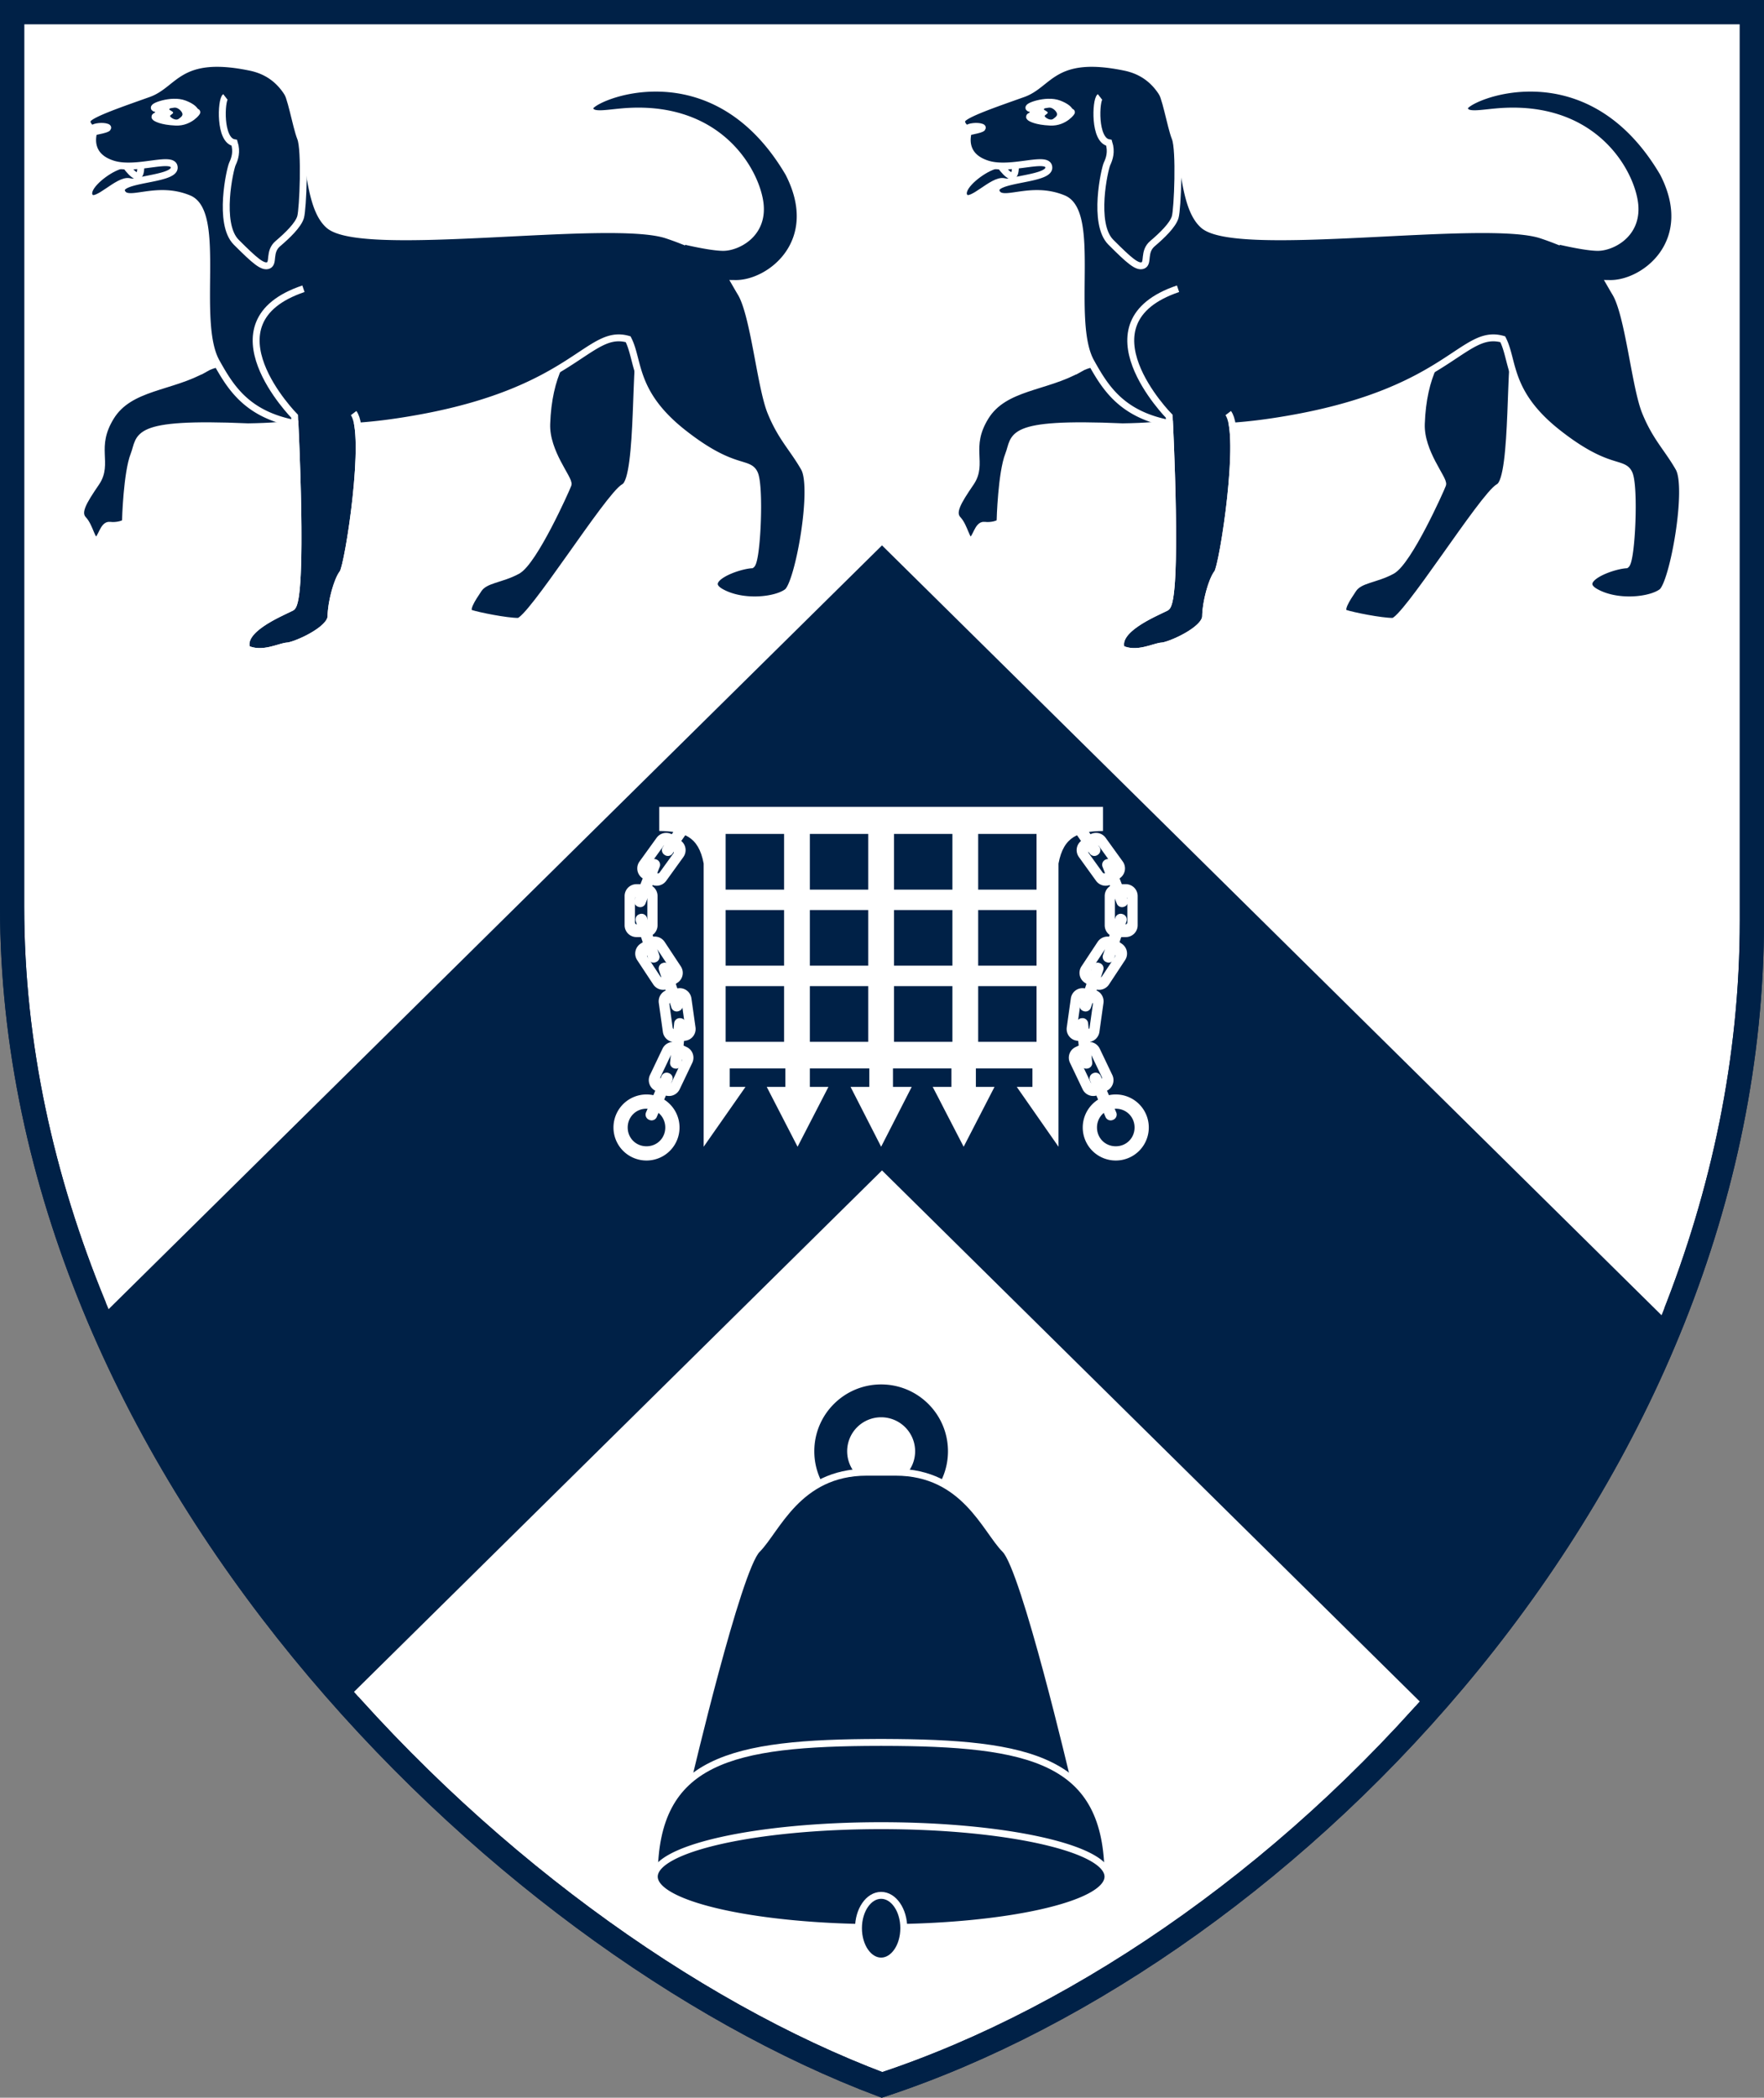 <svg xmlns="http://www.w3.org/2000/svg" xmlns:xlink="http://www.w3.org/1999/xlink" version="1.1" x="0" y="0" width="510.428" height="606.924" viewBox="132.396 -0.5 510.428 606.924" xml:space="preserve" id="svg558"><rect x="132.396" y="-0.5" width="510.428" height="606.924" fill="#808080" stroke="none"/><defs id="defs2"><radialGradient gradientUnits="userSpaceOnUse" r="327.212" cy="400.546" cx="394.452" id="SVGID_19_"><stop id="stop149" style="stop-color:#262262" offset="0"/><stop id="stop151" style="stop-color:#2e3192" offset="1"/></radialGradient><radialGradient id="SVGID_20_" cx="394.203" cy="419.884" r="19.338" gradientUnits="userSpaceOnUse"><stop offset="0" style="stop-color:#262262" id="stop468"/><stop offset="1" style="stop-color:#2e3192" id="stop470"/></radialGradient><radialGradient id="SVGID_21_" cx="394.202" cy="470.319" r="50.412" gradientUnits="userSpaceOnUse"><stop offset="0" style="stop-color:#262262" id="stop475"/><stop offset="1" style="stop-color:#2e3192" id="stop477"/></radialGradient><radialGradient id="SVGID_22_" cx="394.202" cy="523.54" r="48.401" gradientUnits="userSpaceOnUse"><stop offset="0" style="stop-color:#262262" id="stop482"/><stop offset="1" style="stop-color:#2e3192" id="stop484"/></radialGradient><radialGradient id="SVGID_23_" cx="394.202" cy="542.96" r="47.569" gradientUnits="userSpaceOnUse"><stop offset="0" style="stop-color:#262262" id="stop489"/><stop offset="1" style="stop-color:#2e3192" id="stop491"/></radialGradient><radialGradient id="SVGID_24_" cx="394.202" cy="557.875" r="8.165" gradientUnits="userSpaceOnUse"><stop offset="0" style="stop-color:#262262" id="stop496"/><stop offset="1" style="stop-color:#2e3192" id="stop498"/></radialGradient><radialGradient id="SVGID_14_" cx="178.917" cy="51.383" r="10.789" gradientUnits="userSpaceOnUse"><stop offset="0" style="stop-color:#262262" id="stop102"/><stop offset="1" style="stop-color:#2e3192" id="stop104"/></radialGradient><radialGradient id="SVGID_15_" cx="177.307" cy="47.398" r="3.113" gradientUnits="userSpaceOnUse"><stop offset="0" style="stop-color:#262262" id="stop109"/><stop offset="1" style="stop-color:#2e3192" id="stop111"/></radialGradient><radialGradient id="SVGID_16_" cx="300.246" cy="135.951" r="35.863" gradientUnits="userSpaceOnUse"><stop offset="0" style="stop-color:#262262" id="stop116"/><stop offset="1" style="stop-color:#2e3192" id="stop118"/></radialGradient><radialGradient id="SVGID_17_" cx="194.736" cy="130.652" r="29.126" gradientUnits="userSpaceOnUse"><stop offset="0" style="stop-color:#262262" id="stop123"/><stop offset="1" style="stop-color:#2e3192" id="stop125"/></radialGradient><radialGradient id="SVGID_18_" cx="268.732" cy="103.419" r="95.18" gradientUnits="userSpaceOnUse"><stop offset="0" style="stop-color:#262262" id="stop130"/><stop offset="1" style="stop-color:#2e3192" id="stop132"/></radialGradient><radialGradient id="SVGID_9_" cx="431.99" cy="51.383" r="10.789" gradientUnits="userSpaceOnUse"><stop offset="0" style="stop-color:#262262" id="stop55"/><stop offset="1" style="stop-color:#2e3192" id="stop57"/></radialGradient><radialGradient id="SVGID_10_" cx="430.379" cy="47.398" r="3.113" gradientUnits="userSpaceOnUse"><stop offset="0" style="stop-color:#262262" id="stop62"/><stop offset="1" style="stop-color:#2e3192" id="stop64"/></radialGradient><radialGradient id="SVGID_11_" cx="553.318" cy="135.951" r="35.863" gradientUnits="userSpaceOnUse"><stop offset="0" style="stop-color:#262262" id="stop69"/><stop offset="1" style="stop-color:#2e3192" id="stop71"/></radialGradient><radialGradient id="SVGID_12_" cx="447.809" cy="130.652" r="29.126" gradientUnits="userSpaceOnUse"><stop offset="0" style="stop-color:#262262" id="stop76"/><stop offset="1" style="stop-color:#2e3192" id="stop78"/></radialGradient><radialGradient id="SVGID_13_" cx="521.804" cy="103.419" r="95.18" gradientUnits="userSpaceOnUse"><stop offset="0" style="stop-color:#262262" id="stop83"/><stop offset="1" style="stop-color:#2e3192" id="stop85"/></radialGradient><linearGradient y2="303.357" x2="646.167" y1="303.357" x1="142.739" gradientUnits="userSpaceOnUse" id="SVGID_7_"><stop id="stop45" style="stop-color:#f9ed32" offset="0"/><stop id="stop47" style="stop-color:#fbb040" offset="1"/></linearGradient><clipPath id="SVGID_8_"><use id="use52" overflow="visible" xlink:href="#SVGID_2_" x="0" y="0" width="100%" height="100%"/></clipPath><defs id="defs43"><path d="M393.759 3.5h-251.02v258.714c0 161.081 140 299 251.714 341 118.286-39 251.714-175.92 251.714-337V3.5H393.759z" id="SVGID_2_"/></defs></defs><linearGradient id="SVGID_3_" gradientUnits="userSpaceOnUse" x1="170.185" y1="515.304" x2="225.079" y2="536.376"><stop offset="0" style="stop-color:#8b5e3c" id="stop4"/><stop offset=".497" style="stop-color:#fdc060" id="stop6"/></linearGradient><linearGradient id="SVGID_4_" gradientUnits="userSpaceOnUse" x1="563.326" y1="536.376" x2="618.22" y2="515.304"><stop offset=".503" style="stop-color:#fdc060" id="stop11"/><stop offset="1" style="stop-color:#8b5e3c" id="stop13"/></linearGradient><linearGradient id="SVGID_5_" gradientUnits="userSpaceOnUse" x1="133.897" y1="461.128" x2="239.489" y2="461.128"><stop offset="0" style="stop-color:#bcbec0" id="stop18"/><stop offset=".333" style="stop-color:#e6e7e8" id="stop20"/></linearGradient><linearGradient id="SVGID_6_" gradientUnits="userSpaceOnUse" x1="548.917" y1="461.128" x2="654.508" y2="461.128"><stop offset=".632" style="stop-color:#e6e7e8" id="stop25"/><stop offset=".687" style="stop-color:#dbdcdd" id="stop27"/><stop offset=".793" style="stop-color:#cacbcd" id="stop29"/><stop offset=".898" style="stop-color:#bfc1c3" id="stop31"/><stop offset="1" style="stop-color:#bcbec0" id="stop33"/></linearGradient><use style="fill:#fff;stroke:#002147;stroke-opacity:1" height="100%" width="100%" y="0" x="0" id="use505" stroke-miterlimit="10" stroke-width="7" stroke="#000" fill="none" overflow="visible" xlink:href="#SVGID_2_" transform="translate(-6.843 -.5)"/><g id="g1911" transform="translate(-6.843 -.5)"><path style="fill:#002147;fill-opacity:1;stroke:#fff;stroke-opacity:1" id="path107" d="M165.338 57.061c1.842 2.105 8.081-5.205 11.3-4.52 3.219.685 15.202 1.096 16.093-.479.891-1.575-1.438-7.19-5.479-6.711-4.04.479-11.299 1.438-15.066 3.287-3.766 1.849-8.766 6.232-6.848 8.423z" stroke-miterlimit="10" stroke-width="2" stroke="#fff200" fill="url(#SVGID_14_)"/><path style="fill:#002147;fill-opacity:1;stroke:#fff;stroke-opacity:1" id="path114" d="M174.629 46.469s3.104 4.931 4.565 4.383c1.461-.547.548-6.757 0-6.939-.547-.183-4.565 2.556-4.565 2.556z" stroke-miterlimit="10" stroke-width="2" stroke="#fff200" fill="url(#SVGID_15_)"/><path style="fill:#002147;fill-opacity:1;stroke:#fff" id="path121" d="M297.441 122.667c-.28 8.224 6.71 16.025 6.163 17.532-.548 1.506-9.861 22.325-14.655 24.927-4.794 2.603-9.313 2.466-11.231 5.341-1.917 2.877-4.245 6.3-2.191 6.986 2.055.685 10.188 2.329 13.654 2.329 3.466 0 26.066-36.296 30.723-38.898 4.657-2.602 2.74-40.13 5.205-42.048 2.465-1.918-2.604-6.848-5.342-6.711-2.74.136-21.368 2.327-22.326 30.542z" stroke-miterlimit="10" stroke-width="2" stroke="#fff200" fill="url(#SVGID_16_)"/><path style="fill:#002147;fill-opacity:1;stroke:#fff" id="path128" d="M198.552 106.642c-9.725 5.616-21.777 5.067-27.256 13.97-5.479 8.902-.411 13.422-4.245 19.038-3.836 5.615-5.616 8.629-3.699 10.683 1.918 2.054 2.466 6.437 3.836 6.026 1.369-.411 1.917-4.657 3.834-4.383 1.918.274 4.521-.411 4.521-1.096s.418-14.115 2.469-19.316c2.051-5.201-1.099-9.583 33.005-8.077 27.667-.411 10.272-5.479 12.601-9.176 2.327-3.697-15.341-13.285-25.066-7.669z" stroke-miterlimit="10" stroke-width="2" stroke="#fff200" fill="url(#SVGID_17_)"/><path style="fill:#002147;fill-opacity:1;stroke:#fff" id="path135" d="M371.949 135.404c-3.286-5.752-6.643-8.766-9.655-16.162-3.014-7.396-4.862-28.215-8.698-34.515-.564-.928-1.07-1.825-1.576-2.7 10.051.129 25.666-12.076 15.41-31.952-22.051-37.528-57.662-21.641-57.524-18.901.137 2.739 4.479 1.521 10.409 1.095 27.803-1.917 38.075 18.217 38.897 26.982.822 8.766-6.848 12.327-10.684 12.327-3.834 0-12.041-2.017-12.041-2.017v0a85.531 85.531 0 00-4.258-1.544c-16.367-5.479-88.205 5.684-97.86-2.876-9.656-8.561-1.917-41.363-22.667-45.678-20.751-4.314-21.789 4.913-29.459 7.652-7.67 2.739-16.836 5.839-17.658 7.483-.82 1.644 1.918 2.739 1.645 4.109-.274 1.37-1.164 6.643 5.752 8.766 6.917 2.124 17.669-2.654 17.669 1.043 0 3.698-16.71 3.066-15.203 6.969 1.507 3.903 9.725-2.055 19.448 1.986 9.725 4.041 1.37 35.474 7.945 47.253 4.126 7.394 8.796 15.111 22.744 17.8.461 9.901 2.205 51.63-1.014 53.239-3.652 1.826-14.929 6.438-12.92 11.962 4.519 2.098 9.496-.686 11.733-.822 2.237-.136 12.601-4.611 12.646-8.629.047-4.018 1.781-10.409 3.379-12.464 1.391-1.787 6.097-31.113 4.381-42.526 5.281-.355 11.311-1.127 18.219-2.398 44.65-8.218 48.484-26.023 59.99-22.736 3.219 6.3 1.301 15.545 15.888 27.05s18.97 8.012 20.683 11.847c1.711 3.835.753 25.133-.891 26.366-4.247.274-15.136 4.314-8.834 7.875 6.299 3.561 15.888 2.465 19.174 0 3.287-2.464 8.218-30.131 4.93-35.884z" stroke-miterlimit="10" stroke-width="2" stroke="#fff200" fill="url(#SVGID_18_)"/><path style="stroke:#fff" id="path137" d="M241.559 119.517c4.429 5.798-1.553 44.24-3.15 46.294-1.598 2.055-3.332 8.446-3.379 12.464-.045 4.018-10.408 8.492-12.646 8.629-2.238.137-7.215 2.92-11.733.822-2.009-5.524 9.268-10.136 12.92-11.962 3.652-1.826.914-55.333.914-55.333s-26.663-27.027 2.557-36.889" stroke-miterlimit="10" stroke-width="2" stroke="#fff200" fill="none"/><path style="stroke:#fff" id="path139" d="M204.442 28.024c-1.232.958-1.781 12.601 2.602 13.286.822 2.602.138 4.645-.547 6.089-.686 1.444-4.246 17.332 1.096 22.673 5.342 5.342 7.67 7.396 9.313 6.711 1.644-.685 0-3.972 2.739-6.3s5.89-5.342 6.574-7.67c.685-2.328 1.369-19.448 0-22.873-1.369-3.425-2.896-12.875-4.402-14.107" stroke-miterlimit="10" stroke-width="2" stroke="#fff200" fill="none"/><path style="fill:#fff;stroke:#fff" id="path141" d="M184.081 31.312c-1.37-.296 4.714-2.739 8.52-1.278 3.807 1.461 3.076 2.921 3.533 2.465.456-.457-1.826 3.013-6.027 2.831-4.199-.182-5.844-1.187-6.025-1.461-.184-.274 1.004-.457 1.004-1.004 0-.547.364-1.257-1.005-1.553z" stroke-miterlimit="10" stroke-width="2" stroke="#fff200" fill="#fff200"/><path style="fill:#002147;fill-opacity:1" id="path143" d="M188.235 31.654c0 .252 1.027.525 1.096.914.068.388-1.004.708-.867 1.072.137.365 1.574 1.393 2.465.753.891-.64 1.324-1.05 1.004-1.757-.318-.708-1.393-1.644-2.305-1.484-.915.16-1.393.114-1.393.502z"/><path style="stroke:#fff" id="path145" d="M166.192 38.173s5.311-.903 4.009-1.382c-1.302-.48-3.702-.118-4.009.342z" stroke-miterlimit="10" stroke-width="2" stroke="#fff200" fill="#fff200"/></g><path style="fill:#002147;fill-opacity:1;stroke:#fff" id="polygon154" stroke-miterlimit="10" stroke-width="2" stroke="#fff200" fill="url(#SVGID_19_)" clip-path="url(#SVGID_8_)" transform="translate(-6.843 -.5)" d="M394.454 340.035l308.545 304.671 84.544-100.162-393.089-388.157L1.361 544.544l84.547 100.162z"/><path fill="#e8ce55" d="M323.156 232.955v6.965c6.975.089 11.371 1.46 12.852 9.425v81.935l12.105-17.315h-4.56v-5.334c5.654-.011 10.438.01 16.093 0v5.334h-5.39l8.928 17.315 8.927-17.315h-5.38v-5.334h17.202v5.334h-5.418l8.845 17.315 8.845-17.315h-5.418v-5.334h16.914v5.334h-5.417l8.955 17.315 8.928-17.315h-5.39v-5.334c5.655.01 10.709-.011 16.363 0v5.334h-4.533l12.078 17.315v-81.935c1.48-7.965 5.904-9.335 12.88-9.425v-6.965zm19.208 7.822h16.915v16.114h-16.915zm24.367 0h16.897v16.114h-16.897zm24.36 0h16.888v16.114h-16.888zm24.35 0h16.887v16.114h-16.887zm-73.077 22.029h16.915v16.085h-16.915zm24.367 0h16.897v16.085h-16.897zm24.36 0h16.888v16.085h-16.888zm24.35 0h16.887v16.085h-16.887zm-73.077 21.999h16.915v16.114h-16.915zm24.367 0h16.897v16.114h-16.897zm24.36 0h16.888v16.114h-16.888zm24.35 0h16.887v16.114h-16.887z" id="path156" style="fill:#fff;fill-opacity:1;stroke:none;stroke-opacity:0"/><path style="fill:#fff" fill="#e8ce55" d="M455.451 255.313c-1.891 0-3.399 1.537-3.399 3.427v8.458c0 1.89 1.509 3.426 3.399 3.426h2.708a3.43 3.43 0 003.429-3.426v-8.458a3.43 3.43 0 00-3.429-3.427zm.222 3.676h2.267c.441 0 .663.222.663.608v6.744c0 .386-.222.608-.663.608h-2.267c-.444 0-.663-.213-.663-.608v-6.744c0-.395.219-.608.663-.608z" id="path322"/><path style="fill:#fff" fill="#e8ce55" d="M455.253 316.156a9.549 9.549 0 00-9.555 9.559 9.542 9.542 0 009.555 9.55 9.54 9.54 0 009.554-9.55 9.547 9.547 0 00-9.554-9.559zm0 4.119c3.111 0 5.441 2.445 5.441 5.439s-2.325 5.43-5.441 5.43c-3.115 0-5.434-2.436-5.434-5.43.001-2.994 2.322-5.439 5.434-5.439z" id="path328"/><path style="fill:#fff" fill="#e8ce55" d="M445.344 242.705c-1.533 1.106-1.857 3.235-.751 4.769l4.948 6.858c1.107 1.533 3.229 1.896 4.763.79l2.196-1.585a3.43 3.43 0 00.774-4.785l-4.95-6.858a3.428 3.428 0 00-4.784-.773zm2.331 2.851l1.837-1.326c.358-.258.668-.208.894.105l3.946 5.469c.227.313.177.623-.182.881l-1.838 1.326c-.36.261-.662.215-.894-.104l-3.946-5.469c-.231-.321-.178-.622.183-.882z" id="path334"/><path style="fill:#fff" fill="#e8ce55" d="M454.717 271.039c-1.577-1.042-3.683-.591-4.725.987l-4.661 7.058c-1.041 1.577-.629 3.691.948 4.733l2.261 1.493a3.43 3.43 0 004.748-.972l4.661-7.058a3.43 3.43 0 00-.972-4.749zm-1.841 3.189l1.892 1.249c.368.244.432.551.218.873l-3.716 5.628c-.213.322-.52.386-.889.142l-1.891-1.249c-.371-.245-.437-.544-.219-.873l3.716-5.628c.218-.329.518-.387.889-.142z" id="path340"/><path style="fill:#fff" fill="#e8ce55" d="M446.096 285.435c-1.873-.264-3.581 1.048-3.844 2.92l-1.178 8.375c-.264 1.872 1.017 3.604 2.89 3.867l2.682.377a3.43 3.43 0 003.871-2.916l1.178-8.375a3.43 3.43 0 00-2.916-3.871zm-.293 3.669l2.244.316c.438.062.626.313.572.695l-.939 6.678c-.054.383-.304.571-.741.51l-2.244-.316c-.44-.062-.628-.303-.572-.694l.939-6.678c.054-.391.301-.572.741-.511z" id="path346"/><path style="fill:#fff" fill="#e8ce55" d="M443.603 302.448c-1.707.813-2.407 2.85-1.594 4.556l3.641 7.634c.814 1.707 2.837 2.444 4.544 1.63l2.445-1.165a3.431 3.431 0 001.618-4.569l-3.642-7.634a3.427 3.427 0 00-4.568-1.618zm1.782 3.223l2.045-.976c.398-.189.694-.085.86.263l2.903 6.087c.166.349.062.645-.337.835l-2.046.975c-.401.191-.69.093-.861-.264l-2.901-6.086c-.171-.357-.065-.643.337-.834z" id="path352"/><path style="fill:#fff" fill="#e8ce55" d="M441.611 234.828l.111-.077a1.621 1.621 0 012.257.405l6.522 9.373a1.622 1.622 0 01-.405 2.257l-.11.078a1.623 1.623 0 01-2.258-.405l-6.522-9.374a1.62 1.62 0 01.405-2.257z" id="path358"/><path style="fill:#fff" fill="#e8ce55" d="M452.354 248.18l.126-.049a1.621 1.621 0 012.098.926l4.123 10.65a1.622 1.622 0 01-.927 2.098l-.126.049a1.622 1.622 0 01-2.098-.928l-4.123-10.648a1.622 1.622 0 01.927-2.098z" id="path364"/><path style="fill:#fff" fill="#e8ce55" d="M457.187 263.963l.128.042a1.62 1.62 0 011.03 2.049l-3.586 10.841a1.621 1.621 0 01-2.049 1.03l-.128-.042a1.619 1.619 0 01-1.03-2.048l3.585-10.841a1.622 1.622 0 012.05-1.031z" id="path370"/><path style="fill:#fff" fill="#e8ce55" d="M450.482 278.099l.129.042a1.622 1.622 0 011.03 2.049l-3.587 10.841a1.621 1.621 0 01-2.049 1.031l-.127-.043a1.618 1.618 0 01-1.03-2.048l3.585-10.842a1.62 1.62 0 012.049-1.03z" id="path376"/><path style="fill:#fff" fill="#e8ce55" d="M445.336 294.094l.135-.014a1.62 1.62 0 011.78 1.445l1.184 11.357a1.623 1.623 0 01-1.445 1.781l-.135.014a1.621 1.621 0 01-1.781-1.444l-1.183-11.358a1.622 1.622 0 011.445-1.781z" id="path382"/><path style="fill:#fff" fill="#e8ce55" d="M448.658 310.036l.125-.054a1.622 1.622 0 012.127.856l4.479 10.505a1.621 1.621 0 01-.855 2.127l-.125.053a1.623 1.623 0 01-2.128-.855l-4.478-10.505a1.621 1.621 0 01.855-2.127z" id="path388"/><path style="fill:#fff" fill="#e8ce55" d="M319.268 255.313c1.891 0 3.399 1.537 3.399 3.427v8.458c0 1.89-1.509 3.426-3.399 3.426h-2.709a3.43 3.43 0 01-3.427-3.426v-8.458a3.43 3.43 0 013.427-3.427zm-.222 3.676h-2.267c-.441 0-.663.222-.663.608v6.744c0 .386.222.608.663.608h2.267c.444 0 .664-.213.664-.608v-6.744c0-.395-.22-.608-.664-.608z" id="path394"/><path style="fill:#fff" fill="#e8ce55" d="M319.466 316.156a9.549 9.549 0 019.555 9.559 9.541 9.541 0 01-9.555 9.55 9.541 9.541 0 01-9.555-9.55 9.548 9.548 0 019.555-9.559zm0 4.119c-3.111 0-5.44 2.445-5.44 5.439s2.324 5.43 5.44 5.43c3.116 0 5.433-2.436 5.433-5.43 0-2.994-2.321-5.439-5.433-5.439z" id="path400"/><path style="fill:#fff" fill="#e8ce55" d="M329.375 242.705c1.533 1.106 1.857 3.235.751 4.769l-4.949 6.858c-1.106 1.533-3.229 1.896-4.762.79l-2.196-1.585a3.429 3.429 0 01-.773-4.785l4.949-6.858a3.428 3.428 0 014.784-.773zm-2.33 2.851l-1.838-1.326c-.358-.258-.668-.208-.894.105l-3.946 5.469c-.227.313-.177.623.182.881l1.838 1.326c.36.261.663.215.894-.104l3.946-5.469c.231-.321.179-.622-.182-.882z" id="path406"/><path style="fill:#fff" fill="#e8ce55" d="M320.002 271.039c1.578-1.042 3.683-.591 4.726.987l4.66 7.058c1.042 1.577.629 3.691-.949 4.733l-2.26 1.493a3.429 3.429 0 01-4.748-.972l-4.661-7.058a3.431 3.431 0 01.972-4.749zm1.841 3.189l-1.892 1.249c-.368.244-.431.551-.218.873l3.716 5.628c.213.322.52.386.889.142l1.891-1.249c.371-.245.437-.544.219-.873l-3.716-5.628c-.218-.329-.518-.387-.889-.142z" id="path412"/><path style="fill:#fff" fill="#e8ce55" d="M328.623 285.435c1.873-.264 3.581 1.048 3.844 2.92l1.178 8.375c.264 1.872-1.017 3.604-2.889 3.867l-2.683.377a3.43 3.43 0 01-3.871-2.916l-1.178-8.375a3.43 3.43 0 012.916-3.871zm.293 3.669l-2.244.316c-.438.062-.626.313-.572.695l.939 6.678c.054.383.304.571.741.51l2.244-.316c.44-.062.628-.303.572-.694l-.939-6.678c-.054-.391-.3-.572-.741-.511z" id="path418"/><path style="fill:#fff" fill="#e8ce55" d="M331.117 302.448c1.706.813 2.407 2.85 1.593 4.556l-3.641 7.634c-.813 1.707-2.837 2.444-4.544 1.63l-2.445-1.165a3.43 3.43 0 01-1.617-4.569l3.641-7.634a3.427 3.427 0 014.568-1.618zm-1.782 3.223l-2.046-.976c-.398-.189-.694-.085-.86.263l-2.902 6.087c-.167.349-.063.645.337.835l2.045.975c.401.191.69.093.86-.264l2.903-6.086c.17-.357.065-.643-.337-.834z" id="path424"/><path style="fill:#fff" fill="#e8ce55" d="M333.109 234.828l-.111-.077a1.621 1.621 0 00-2.257.405l-6.522 9.373a1.622 1.622 0 00.405 2.257l.111.078c.735.511 1.745.33 2.257-.405l6.522-9.374a1.62 1.62 0 00-.405-2.257z" id="path430"/><path style="fill:#fff" fill="#e8ce55" d="M322.365 248.18l-.126-.049a1.621 1.621 0 00-2.098.926l-4.123 10.65a1.623 1.623 0 00.927 2.098l.126.049a1.624 1.624 0 002.099-.928l4.122-10.648a1.622 1.622 0 00-.927-2.098z" id="path436"/><path style="fill:#fff" fill="#e8ce55" d="M317.533 263.963l-.129.042a1.621 1.621 0 00-1.03 2.049l3.586 10.841a1.621 1.621 0 002.049 1.03l.128-.042a1.62 1.62 0 001.031-2.048l-3.586-10.841a1.62 1.62 0 00-2.049-1.031z" id="path442"/><path style="fill:#fff" fill="#e8ce55" d="M324.238 278.099l-.128.042a1.62 1.62 0 00-1.03 2.049l3.586 10.841a1.621 1.621 0 002.049 1.031l.128-.043a1.62 1.62 0 001.03-2.048l-3.586-10.842a1.62 1.62 0 00-2.049-1.03z" id="path448"/><path style="fill:#fff" fill="#e8ce55" d="M329.383 294.094l-.134-.014a1.62 1.62 0 00-1.781 1.445l-1.183 11.357a1.622 1.622 0 001.444 1.781l.135.014a1.62 1.62 0 001.78-1.444l1.184-11.358a1.621 1.621 0 00-1.445-1.781z" id="path454"/><path style="fill:#fff" fill="#e8ce55" d="M326.061 310.036l-.125-.054a1.622 1.622 0 00-2.127.856l-4.479 10.505a1.621 1.621 0 00.855 2.127l.125.053a1.623 1.623 0 002.128-.855l4.478-10.505a1.62 1.62 0 00-.855-2.127z" id="path460"/><path fill="url(#SVGID_20_)" stroke="#fff200" stroke-width="2" stroke-miterlimit="10" d="M387.362 400.047c-10.682 0-19.34 8.657-19.34 19.338 0 10.68 8.658 19.337 19.34 19.337 10.678 0 19.336-8.657 19.336-19.337 0-10.681-8.659-19.338-19.336-19.338zm0 29.171a9.832 9.832 0 01-9.833-9.833 9.831 9.831 0 019.833-9.833 9.832 9.832 0 019.833 9.833c0 5.43-4.403 9.833-9.833 9.833z" id="path473" style="fill:#002147;fill-opacity:1;stroke:#000;stroke-opacity:0"/><path fill="url(#SVGID_21_)" stroke="#fff200" stroke-width="2" stroke-miterlimit="10" d="M443.161 514.19s-14.258-60.719-19.912-66.373c-5.653-5.653-11.799-22.37-31.711-22.37h-8.358c-19.912 0-26.058 16.717-31.711 22.37-5.654 5.654-19.912 66.373-19.912 66.373z" id="path480" style="fill:#002147;fill-opacity:1;stroke:#fff"/><path fill="url(#SVGID_22_)" stroke="#fff200" stroke-width="2" stroke-miterlimit="10" d="M387.893 503.624v-.004l-.534.002-.537-.002v.004c-42.693.079-65.098 4.886-65.098 38.837h131.27c0-33.951-22.404-38.758-65.101-38.837z" id="path487" style="fill:#002147;fill-opacity:1;stroke:#fff"/><path fill="url(#SVGID_23_)" stroke="#fff200" stroke-width="2" stroke-miterlimit="10" d="M452.994 542.461c0 8.146-29.388 14.749-65.636 14.749-35.708 0-64.755-6.406-65.615-14.387a3.15 3.15 0 01-.02-.362c0-8.147 29.386-14.75 65.635-14.75 36.249 0 65.636 6.602 65.636 14.75z" id="path494" style="fill:#002147;fill-opacity:1;stroke:#fff"/><ellipse fill="url(#SVGID_24_)" stroke="#fff200" stroke-width="2" stroke-miterlimit="10" cx="387.359" cy="557.375" rx="6.556" ry="9.505" id="ellipse501" style="fill:#002147;fill-opacity:1;stroke:#fff"/><radialGradient id="SVGID_25_" cx="394.203" cy="575.523" r="180.594" gradientUnits="userSpaceOnUse"><stop offset=".632" style="stop-color:#fff" id="stop509"/><stop offset=".705" style="stop-color:#f4f5f5" id="stop511"/><stop offset=".855" style="stop-color:#eaebeb" id="stop513"/><stop offset="1" style="stop-color:#e6e7e8" id="stop515"/></radialGradient><g id="g1933" transform="translate(246.23 -.5)"><path fill="url(#SVGID_14_)" stroke="#fff200" stroke-width="2" stroke-miterlimit="10" d="M165.338 57.061c1.842 2.105 8.081-5.205 11.3-4.52 3.219.685 15.202 1.096 16.093-.479.891-1.575-1.438-7.19-5.479-6.711-4.04.479-11.299 1.438-15.066 3.287-3.766 1.849-8.766 6.232-6.848 8.423z" id="path1913" style="fill:#002147;fill-opacity:1;stroke:#fff;stroke-opacity:1"/><path fill="url(#SVGID_15_)" stroke="#fff200" stroke-width="2" stroke-miterlimit="10" d="M174.629 46.469s3.104 4.931 4.565 4.383c1.461-.547.548-6.757 0-6.939-.547-.183-4.565 2.556-4.565 2.556z" id="path1915" style="fill:#002147;fill-opacity:1;stroke:#fff;stroke-opacity:1"/><path fill="url(#SVGID_16_)" stroke="#fff200" stroke-width="2" stroke-miterlimit="10" d="M297.441 122.667c-.28 8.224 6.71 16.025 6.163 17.532-.548 1.506-9.861 22.325-14.655 24.927-4.794 2.603-9.313 2.466-11.231 5.341-1.917 2.877-4.245 6.3-2.191 6.986 2.055.685 10.188 2.329 13.654 2.329 3.466 0 26.066-36.296 30.723-38.898 4.657-2.602 2.74-40.13 5.205-42.048 2.465-1.918-2.604-6.848-5.342-6.711-2.74.136-21.368 2.327-22.326 30.542z" id="path1917" style="fill:#002147;fill-opacity:1;stroke:#fff"/><path fill="url(#SVGID_17_)" stroke="#fff200" stroke-width="2" stroke-miterlimit="10" d="M198.552 106.642c-9.725 5.616-21.777 5.067-27.256 13.97-5.479 8.902-.411 13.422-4.245 19.038-3.836 5.615-5.616 8.629-3.699 10.683 1.918 2.054 2.466 6.437 3.836 6.026 1.369-.411 1.917-4.657 3.834-4.383 1.918.274 4.521-.411 4.521-1.096s.418-14.115 2.469-19.316c2.051-5.201-1.099-9.583 33.005-8.077 27.667-.411 10.272-5.479 12.601-9.176 2.327-3.697-15.341-13.285-25.066-7.669z" id="path1919" style="fill:#002147;fill-opacity:1;stroke:#fff"/><path fill="url(#SVGID_18_)" stroke="#fff200" stroke-width="2" stroke-miterlimit="10" d="M371.949 135.404c-3.286-5.752-6.643-8.766-9.655-16.162-3.014-7.396-4.862-28.215-8.698-34.515-.564-.928-1.07-1.825-1.576-2.7 10.051.129 25.666-12.076 15.41-31.952-22.051-37.528-57.662-21.641-57.524-18.901.137 2.739 4.479 1.521 10.409 1.095 27.803-1.917 38.075 18.217 38.897 26.982.822 8.766-6.848 12.327-10.684 12.327-3.834 0-12.041-2.017-12.041-2.017v0a85.531 85.531 0 00-4.258-1.544c-16.367-5.479-88.205 5.684-97.86-2.876-9.656-8.561-1.917-41.363-22.667-45.678-20.751-4.314-21.789 4.913-29.459 7.652-7.67 2.739-16.836 5.839-17.658 7.483-.82 1.644 1.918 2.739 1.645 4.109-.274 1.37-1.164 6.643 5.752 8.766 6.917 2.124 17.669-2.654 17.669 1.043 0 3.698-16.71 3.066-15.203 6.969 1.507 3.903 9.725-2.055 19.448 1.986 9.725 4.041 1.37 35.474 7.945 47.253 4.126 7.394 8.796 15.111 22.744 17.8.461 9.901 2.205 51.63-1.014 53.239-3.652 1.826-14.929 6.438-12.92 11.962 4.519 2.098 9.496-.686 11.733-.822 2.237-.136 12.601-4.611 12.646-8.629.047-4.018 1.781-10.409 3.379-12.464 1.391-1.787 6.097-31.113 4.381-42.526 5.281-.355 11.311-1.127 18.219-2.398 44.65-8.218 48.484-26.023 59.99-22.736 3.219 6.3 1.301 15.545 15.888 27.05s18.97 8.012 20.683 11.847c1.711 3.835.753 25.133-.891 26.366-4.247.274-15.136 4.314-8.834 7.875 6.299 3.561 15.888 2.465 19.174 0 3.287-2.464 8.218-30.131 4.93-35.884z" id="path1921" style="fill:#002147;fill-opacity:1;stroke:#fff"/><path fill="none" stroke="#fff200" stroke-width="2" stroke-miterlimit="10" d="M241.559 119.517c4.429 5.798-1.553 44.24-3.15 46.294-1.598 2.055-3.332 8.446-3.379 12.464-.045 4.018-10.408 8.492-12.646 8.629-2.238.137-7.215 2.92-11.733.822-2.009-5.524 9.268-10.136 12.92-11.962 3.652-1.826.914-55.333.914-55.333s-26.663-27.027 2.557-36.889" id="path1923" style="stroke:#fff"/><path fill="none" stroke="#fff200" stroke-width="2" stroke-miterlimit="10" d="M204.442 28.024c-1.232.958-1.781 12.601 2.602 13.286.822 2.602.138 4.645-.547 6.089-.686 1.444-4.246 17.332 1.096 22.673 5.342 5.342 7.67 7.396 9.313 6.711 1.644-.685 0-3.972 2.739-6.3s5.89-5.342 6.574-7.67c.685-2.328 1.369-19.448 0-22.873-1.369-3.425-2.896-12.875-4.402-14.107" id="path1925" style="stroke:#fff"/><path fill="#fff200" stroke="#fff200" stroke-width="2" stroke-miterlimit="10" d="M184.081 31.312c-1.37-.296 4.714-2.739 8.52-1.278 3.807 1.461 3.076 2.921 3.533 2.465.456-.457-1.826 3.013-6.027 2.831-4.199-.182-5.844-1.187-6.025-1.461-.184-.274 1.004-.457 1.004-1.004 0-.547.364-1.257-1.005-1.553z" id="path1927" style="fill:#fff;stroke:#fff"/><path d="M188.235 31.654c0 .252 1.027.525 1.096.914.068.388-1.004.708-.867 1.072.137.365 1.574 1.393 2.465.753.891-.64 1.324-1.05 1.004-1.757-.318-.708-1.393-1.644-2.305-1.484-.915.16-1.393.114-1.393.502z" id="path1929" style="fill:#002147;fill-opacity:1"/><path fill="#fff200" stroke="#fff200" stroke-width="2" stroke-miterlimit="10" d="M166.192 38.173s5.311-.903 4.009-1.382c-1.302-.48-3.702-.118-4.009.342z" id="path1931" style="stroke:#fff"/></g><use transform="translate(-6.843 -.5)" xlink:href="#SVGID_2_" overflow="visible" fill="none" stroke="#000" stroke-width="7" stroke-miterlimit="10" id="use426" x="0" y="0" width="100%" height="100%" style="fill:none;stroke:#002147;stroke-opacity:1"/></svg>